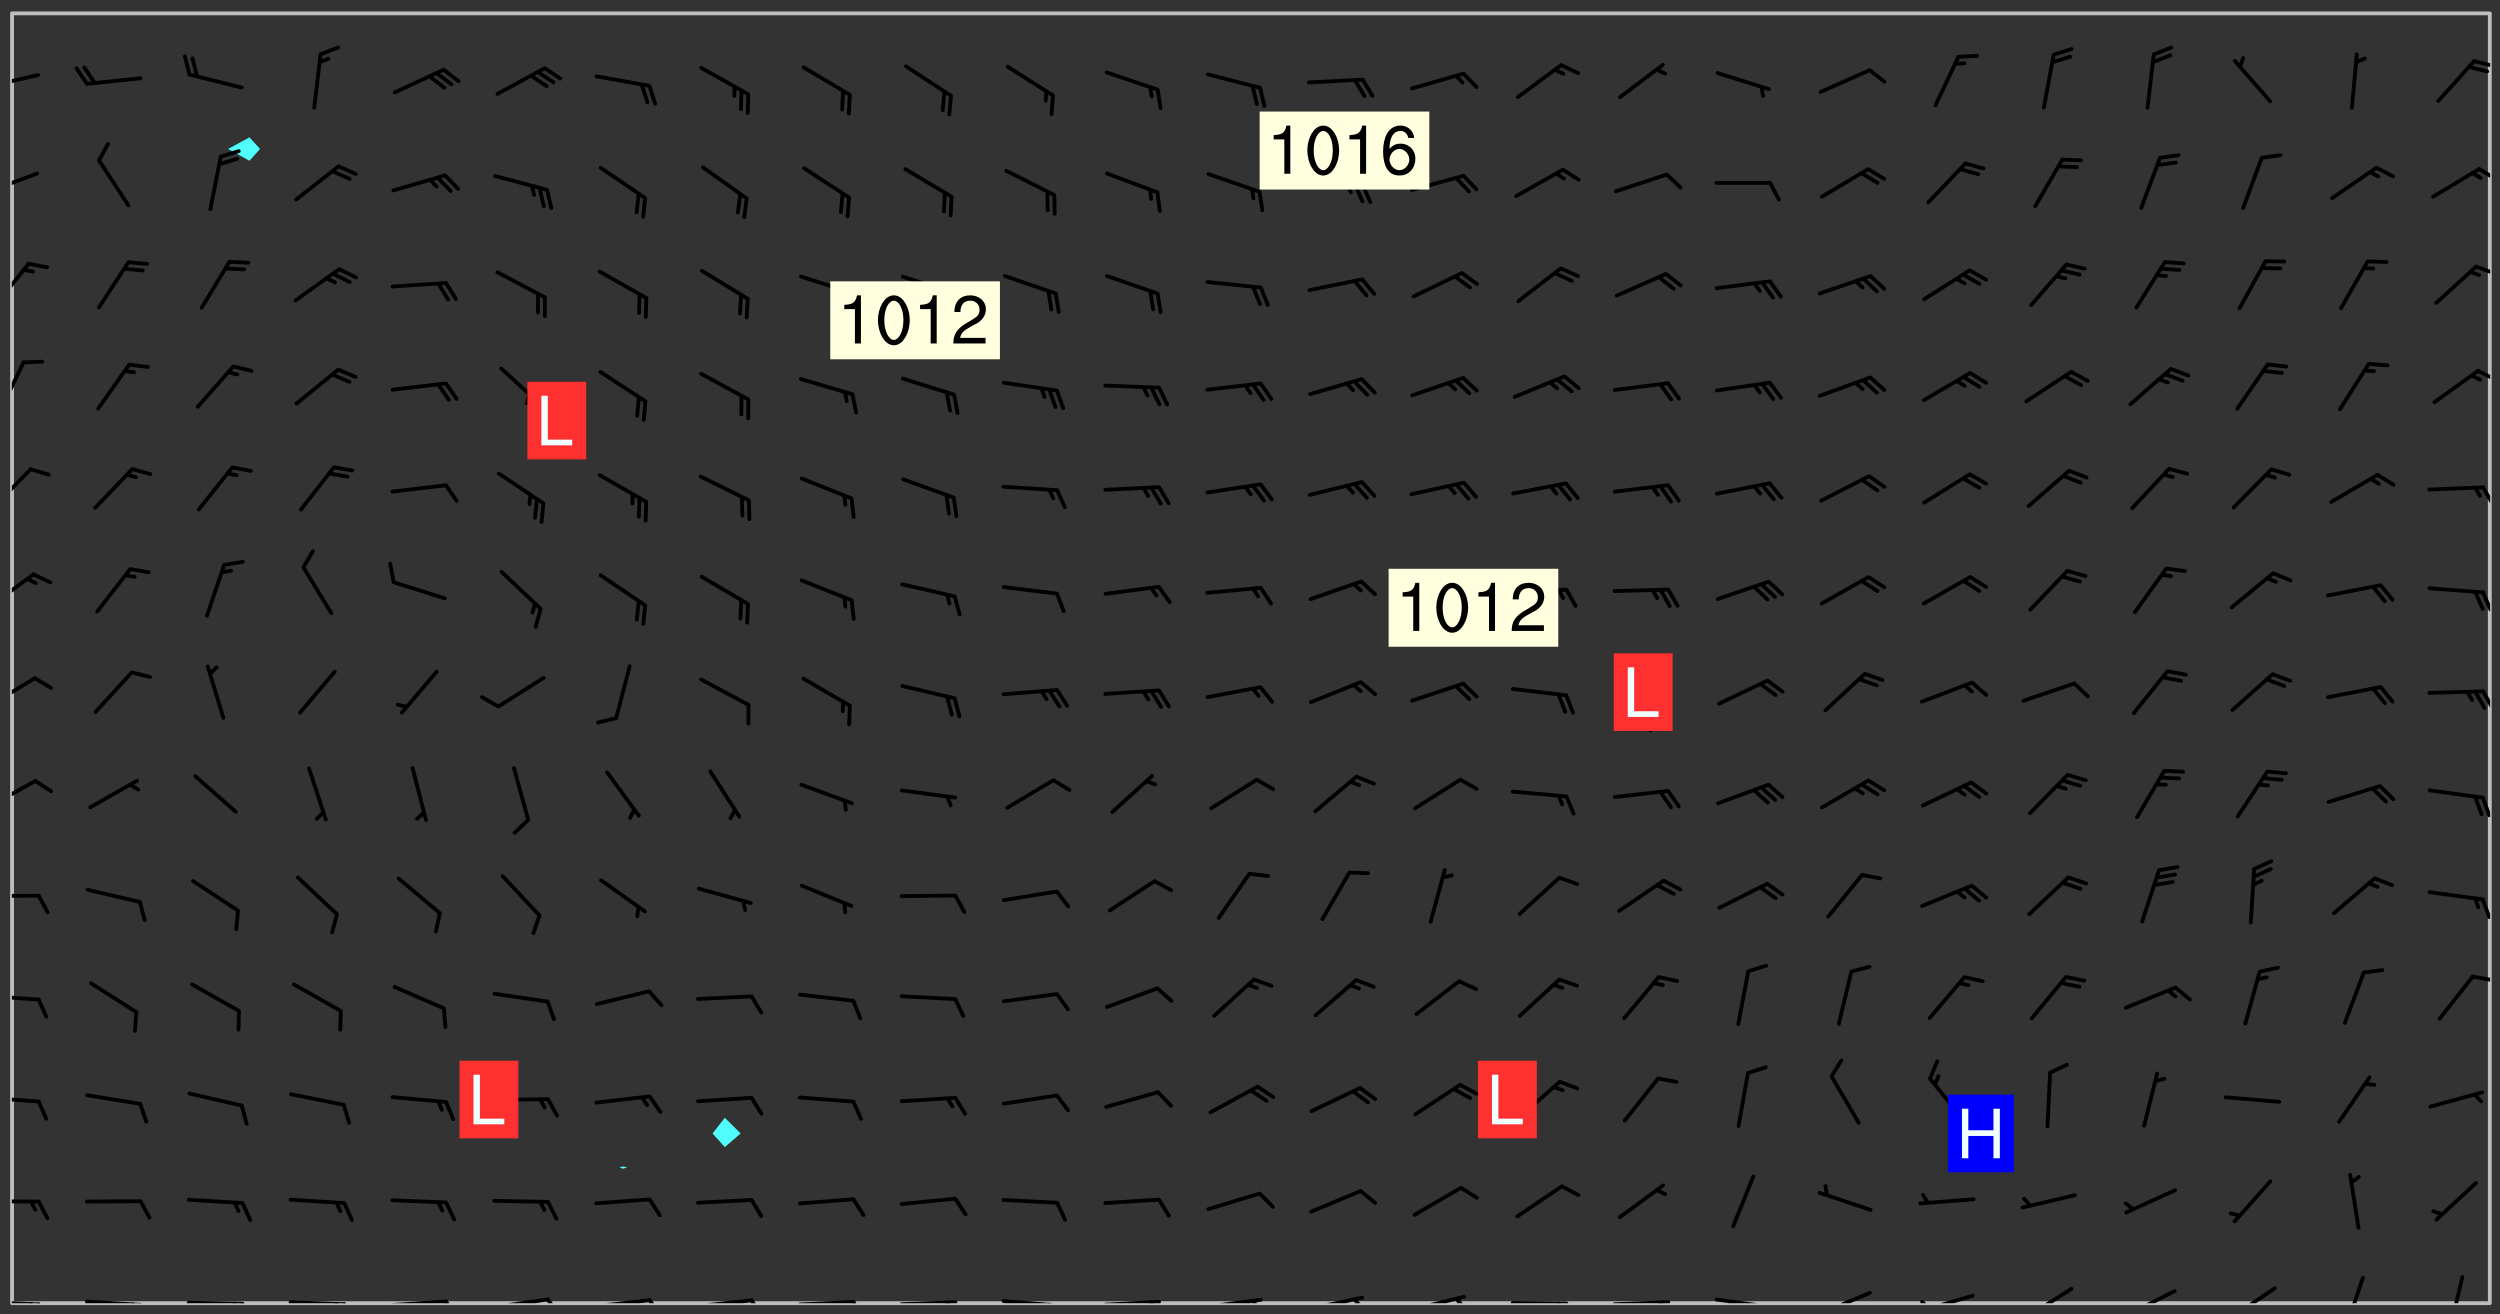 <svg xmlns="http://www.w3.org/2000/svg" role="img" xmlns:xlink="http://www.w3.org/1999/xlink" viewBox="142.45 309.95 326.84 171.84"><rect x="142.45" y="309.95" width="326.84" height="171.84" fill="#333333" stroke="none"/><defs><clipPath id="a"><path d="M144 311.672h1v168.656h-1zm0 0"/></clipPath><clipPath id="b"><path d="M144 311.672h324v168.656H144zm0 0"/></clipPath><clipPath id="c"><path d="M467 311.672h1v168.656h-1zm0 0"/></clipPath><clipPath id="d"><path d="M144 479h4v1.328h-4zm0 0"/></clipPath><clipPath id="e"><path d="M147 480h2v.328h-2zm0 0"/></clipPath><clipPath id="f"><path d="M146 480h2v.328h-2zm0 0"/></clipPath><clipPath id="g"><path d="M153 479h9v1.328h-9zm0 0"/></clipPath><clipPath id="h"><path d="M160 480h3v.328h-3zm0 0"/></clipPath><clipPath id="i"><path d="M159 480h2v.328h-2zm0 0"/></clipPath><clipPath id="j"><path d="M166 480h9v.328h-9zm0 0"/></clipPath><clipPath id="k"><path d="M173 480h3v.328h-3zm0 0"/></clipPath><clipPath id="l"><path d="M172 480h2v.328h-2zm0 0"/></clipPath><clipPath id="m"><path d="M180 479h8v1.328h-8zm0 0"/></clipPath><clipPath id="n"><path d="M187 480h2v.328h-2zm0 0"/></clipPath><clipPath id="o"><path d="M186 480h2v.328h-2zm0 0"/></clipPath><clipPath id="p"><path d="M193 479h9v1.328h-9zm0 0"/></clipPath><clipPath id="q"><path d="M200 479h3v1.328h-3zm0 0"/></clipPath><clipPath id="r"><path d="M206 479h9v1.328h-9zm0 0"/></clipPath><clipPath id="s"><path d="M213 479h3v1.328h-3zm0 0"/></clipPath><clipPath id="t"><path d="M220 479h8v1.328h-8zm0 0"/></clipPath><clipPath id="u"><path d="M227 479h3v1.328h-3zm0 0"/></clipPath><clipPath id="v"><path d="M233 479h8v1.328h-8zm0 0"/></clipPath><clipPath id="w"><path d="M240 479h3v1.328h-3zm0 0"/></clipPath><clipPath id="x"><path d="M246 479h9v1.328h-9zm0 0"/></clipPath><clipPath id="y"><path d="M253 479h3v1.328h-3zm0 0"/></clipPath><clipPath id="z"><path d="M260 479h8v1.328h-8zm0 0"/></clipPath><clipPath id="A"><path d="M266 479h2v1.328h-2zm0 0"/></clipPath><clipPath id="B"><path d="M273 479h8v1.328h-8zm0 0"/></clipPath><clipPath id="C"><path d="M279 480h2v.328h-2zm0 0"/></clipPath><clipPath id="D"><path d="M286 479h9v1.328h-9zm0 0"/></clipPath><clipPath id="E"><path d="M292 479h2v1.328h-2zm0 0"/></clipPath><clipPath id="F"><path d="M300 479h8v1.328h-8zm0 0"/></clipPath><clipPath id="G"><path d="M306 479h2v1.328h-2zm0 0"/></clipPath><clipPath id="H"><path d="M313 479h8v1.328h-8zm0 0"/></clipPath><clipPath id="I"><path d="M319 479h2v1.328h-2zm0 0"/></clipPath><clipPath id="J"><path d="M326 479h9v1.328h-9zm0 0"/></clipPath><clipPath id="K"><path d="M332 479h2v1.328h-2zm0 0"/></clipPath><clipPath id="L"><path d="M339 480h9v.328h-9zm0 0"/></clipPath><clipPath id="M"><path d="M345 480h3v.328h-3zm0 0"/></clipPath><clipPath id="N"><path d="M353 479h8v1.328h-8zm0 0"/></clipPath><clipPath id="O"><path d="M359 479h2v1.328h-2zm0 0"/></clipPath><clipPath id="P"><path d="M366 479h9v1.328h-9zm0 0"/></clipPath><clipPath id="Q"><path d="M380 478h8v2.328h-8zm0 0"/></clipPath><clipPath id="R"><path d="M393 479h8v1.328h-8zm0 0"/></clipPath><clipPath id="S"><path d="M393 479h2v1.328h-2zm0 0"/></clipPath><clipPath id="T"><path d="M407 478h7v2.328h-7zm0 0"/></clipPath><clipPath id="U"><path d="M406 480h3v.328h-3zm0 0"/></clipPath><clipPath id="V"><path d="M420 478h8v2.328h-8zm0 0"/></clipPath><clipPath id="W"><path d="M420 480h2v.328h-2zm0 0"/></clipPath><clipPath id="X"><path d="M433 478h8v2.328h-8zm0 0"/></clipPath><clipPath id="Y"><path d="M433 480h3v.328h-3zm0 0"/></clipPath><clipPath id="Z"><path d="M448 476h4v4.328h-4zm0 0"/></clipPath><clipPath id="aa"><path d="M462 476h3v4.328h-3zm0 0"/></clipPath><clipPath id="ab"><path d="M144 466h4v2h-4zm0 0"/></clipPath><clipPath id="ac"><path d="M144 453h4v2h-4zm0 0"/></clipPath><clipPath id="ad"><path d="M144 439h4v2h-4zm0 0"/></clipPath><clipPath id="ae"><path d="M465 437h3v2h-3zm0 0"/></clipPath><clipPath id="af"><path d="M144 426h4v2h-4zm0 0"/></clipPath><clipPath id="ag"><path d="M466 427h2v4h-2zm0 0"/></clipPath><clipPath id="ah"><path d="M144 411h4v5h-4zm0 0"/></clipPath><clipPath id="ai"><path d="M466 413h2v4h-2zm0 0"/></clipPath><clipPath id="aj"><path d="M144 398h4v5h-4zm0 0"/></clipPath><clipPath id="ak"><path d="M466 400h2v3h-2zm0 0"/></clipPath><clipPath id="al"><path d="M144 384h4v6h-4zm0 0"/></clipPath><clipPath id="am"><path d="M466 387h2v3h-2zm0 0"/></clipPath><clipPath id="an"><path d="M144 371h3v6h-3zm0 0"/></clipPath><clipPath id="ao"><path d="M466 373h2v4h-2zm0 0"/></clipPath><clipPath id="ap"><path d="M144 357h2v7h-2zm0 0"/></clipPath><clipPath id="aq"><path d="M466 358h2v2h-2zm0 0"/></clipPath><clipPath id="ar"><path d="M144 344h3v7h-3zm0 0"/></clipPath><clipPath id="as"><path d="M465 344h3v2h-3zm0 0"/></clipPath><clipPath id="at"><path d="M144 332h4v4h-4zm0 0"/></clipPath><clipPath id="au"><path d="M466 331h2v3h-2zm0 0"/></clipPath><clipPath id="av"><path d="M144 319h4v3h-4zm0 0"/></clipPath><clipPath id="aw"><path d="M465 317h3v2h-3zm0 0"/></clipPath><g id="ax" clip-path="url(#clip1)"><path fill="#fff" fill-opacity="0" fill-rule="evenodd" d="M0 0h1000v1000H0zm0 0"/><path fill="#d3d3d3" fill-opacity="0" fill-rule="evenodd" d="M162.152 355.867l-.234.293.059.234.117.172.176.234.293.348.113.059.117-.172.059-.234.176-.176.465-.176h.699l.234.293.289.816.059.176.176.23.352.234.699.699.172.176.234.348.234.41.289.582.41.465.23.234.234.176.117.23.176.293.172 1.164v.234l.059.289.059.117.117.117.348.41.117.172.176.176.176.234.117.172.172.352.059.234.234.406.234-.059-.176.176-.059.93h-.582l-.234-.113-.348.113-.117.117-.059.293-.059.176-.117.172-.465.293-.059.234-.059.113v.645l.059.172v.41l.059.059v.406l.059.406.117.176.059.059.23.641-.059.293v.699l-.059.582v.234l-.059.23-.055.352v1.922l.055.117h.426l-.367.117-.023.352.891 1.168 1.742.539 1.34.359v.539l.09.809.535.715 1.52.27.891-.086.09 1.164.535.18 1.16-.18 2.055-.984 1.16-.363 1.879-.176 1.695-.18-.18.719-1.516.086-1.25.09-.805.27-1.074.809.27.719.535.898-.18.625-.266.809.266 1.078.625.898.805.18 1.25-.18-.266.723.098.504.055.293v.172l.059.293v.406l.176.117.352.117h.406l.293-.176.113-.117.059-.117.117-.23.059-.176.352-.465.23-.176.176-.059.176.059.059.176.117.988.055.469.059.172.117.234.176.059.816.059h.289l.117.234.059.406.059.352v1.105l.117.293.117.348.289.699.176.352.582.754.352.176.172.059.469.234.641.465.348.234.293.176.293.055.23.062.816.348.293.176.113.172.352.352.117.176.523.641v.289l.059.352v.348l.059.352.059.289.117.059.172.059h.176l.582.234.176.117.176.289.176.234.113.234.293.23.117.117v.41l.059.055.289.234.234.117.059.117.117.172.059.117.23.234.059.176.234.059.117.059-.117.113-.059.117v.117l-.117.293-.117.289v.582l.176.117.117.059.059.117.117.117.113.059.176.348.059.352.059.406v.176l-.059.176-.117.699v.172l.117.176.293.293h.406l.176.117.117.172.117.293v.234h-.527l-.23-.234h-.234l-.176.059-.059.699.059.348.117.176.176.41.117.23.289.469.176.055h.523l.234.059.758.641.059.293v.234l.059.059.23.348v.352l-.117.172v.293l.293.289.293.176.172.059.293.176.293.117.582.406.289.234.293.176.219.16.016.012.23.176.641.523.176.234.117.176.176.176.113.172v.641l.117.176.469.117.582.117.234.059.23.113.293.117.113.059.586.352.289.172.176.062.176.055.176.059.699.352.289.176.234.055.289.176.234.117.641.406.293.117.172.059.234.059.41.059.23.059.234.117.059.172-.41.176.469.059.059.293.113.234.176.055.234.059.176.059.406.117.641.234.117.172.059.234v.176l-.059.117-.059.406.234.234.117.059.348.117.641.23.176.117.289.117.176.176.234.465.582 1.105.176.176.348.176.176.117.352.117 1.047.523.234.059.465.113.293.059.465.176.758.582.234.234.348.465.176.176.289.234.816.699.293.176.289.289.293.176.293.289.695.641.176.176.293.234.289.234.469.289.641.582.348.234.234.293.348.348.352.465.934.992.348.406.117.176.234.059.113.117.645.176.23.113.234.059.293.176.23.117.934.699.406.406.234.176.406.176.234.117.816.348.348.234.234.117.293.289.23.117.758.352.352.172.23.059.293.117.234.059.871.176h.816l.469.23.172.059.875.699.465.117.293.059.176.059.23.059.469.059.348.059.352.059.406.059h.293l.172.059v.23l.176.176h.293l.348.059.352.059.699.117h.641l.465-.234.293-.176.172-.117.41-.172.289-.176.934-.465.469-.293.523-.293.465-.172.465-.176 1.051-.465.289-.117.41-.117.289-.117.527-.176 1.516-.699.582-.348.289-.059.293-.059.348-.117.875-.23.352-.117h.113l.234-.059.875-.234.234-.059h.812l.352-.059.816-.117.172-.059.352-.055.293-.059.23-.059.816-.176.176-.059h.348l.234-.059.465-.117.758-.172.234-.059h.348l.41-.117.289-.059 1.285-.059h.289l.41-.059.23-.059h.176l.875-.117h.406l.41-.117h.348l.352-.113.871-.059h1.75l1.047.289.41.117.289.117.352.117.289.117 1.051.172.289.059h.293l.293.059.172.059.41.059.172.059.117.059h.117l.117.059.352.059h.113l.41.066 1.922.395 1.926.395 1.52.449 1.695.719 2.145.805 1.605-.719 1.43-.805 1.16-1.078 1.25-.449 3.035-.719 1.875-.359 2.145-1.348 2.234-1.254 2.5-1.258 1.695-.449 1.785-.18 1.16-.27.625.539 1.34-.27.715-.988.984-1.344.445-.18.805-.359 1.875-.539 1.785-.449 1.25-.27 1.16-.09 1.699-.09 1.961-.27 1.25-.09h.539l.625-.09h.891l2.145-.18 2.41-.18 2.59-.09 1.695.18 1.609.09 1.43.359 1.16.719 1.875.988 1.16 1.527.266.715.629.09.355.898.535.539.535 1.527 1.074.359h.535l-.805.535.09 1.707.715 2.695.891.805.895.988.715 1.258 1.785.539 1.52-.18.355 1.344 1.609-.805.98-.539.27.27.316-.215.219-.145.801.449.449-.359h.355l.535-.27.539-.719.535-.27.625-.988 1.16.449.84.371 1.395.617 1.695-.18h1.605l1.785.09.18-1.707.535-1.344.805.27.492.848.402.406-.09.539v.359l.715.449.711-.27h1.43l.359.988.445 1.258.715 1.344 1.25.629 1.695.629.715-.18.18-.539.98-.09.449.359.086 1.258-.266.629-.535.18v.539l.715.984.266.539.984.988.801 1.078-.266.359-.09.898-.625 2.332-.355 2.066-.09 1.793-.18.719-.09.539v1.438l-.98 1.883-.359 1.707-.535.898-.805 1.168-.266.539 2.055 1.254.086.359-.355.539-.09-.18v.809l.09 1.438-.445.715-1.074.094-.266.715.535.898.805.719 1.16.809 1.34.27.445.359-.355.449-1.789-.09-1.25-.449-.715-.719-.625-.09-.176 3.59-.188 1.309h89.359V311.703h-55.27v49.082l.762.125 3.289.543 2.023 2.836v2.754l2.352.332 2.348.332h4.051l-1.379 4.16-2.023.707-2.023.703-.543.344-2.594 1.617-.188.117-2.023-2.078-.73-2.742-2.672-2.078-1.375-3.5-.066-.082-1.957-2.672 2.75-1.418v-49.082H294.422v91.414l.117.031.133.012.074.074.105.047.09.059.086.059.09.059.297.297.059.09.031.117.027.117.016.137-.031.117-.059.09-.059.086-.043.105-.047.102-.027.121v.145l.176.27.148.148.074.086.074.074.043.105.062.09.059.086.043.105.059.09.047.102.043.105.059.086.117.18.074.074.062.086.059.09.043.105.059.09.059.086.062.09.059.09.043.102.117.18.074.074.059.086.074.074.09.059.105.047h.148l.133-.016.133.016.102-.047.074-.074.047-.102-.016-.133v-.148l-.047-.105-.027-.117-.047-.102-.027-.121-.043-.102-.062-.09-.043-.102-.043-.105-.031-.117-.016-.133-.012-.137.086-.059.059-.086.121-.031.043.105.016.133v.117l.059.102.059.09.09.059.148.148.059.09.043.105-.012.102.086.059.105.047.086.059.09.059.074.074-.117.027-.105.047-.086.059-.074.074-.059.09-.062.086-.027.121-.047.102-.043.105-.031.117-.012.133-.016.133v.148l.027.117.047.105.043.102.059.09.074.074.09.059.074.074.09.059.059.09.043.105.047.102.117.031.133.016h.148l.117-.031.105.043.043.105.047.102.027.121L299.5 410l.027.117.031.121.027.117.105.043.102.047.133-.016.148.148.062.086.074.074.07.074.09.062.105.043.102.043.117.031.137.016.117-.031.074-.074.027-.117-.012-.133-.031-.121-.027-.117.043-.105h.117l.09.062.117.027h.148l.133.016h.148l.133.016.133-.016h.148l.133-.016.133-.012.137.012.117-.027.133-.016.191-.059-.059.176-.016.133-.027.121-.016.133-.059.086-.133.016-.105.047-.105.043-.117.031-.117.027-.266.031h-.148l-.133.016-.074.074.059.086.148.148.117.18.074.07.09.062.09.059.086.059.09.059.102.043.105.062.105.043.086.059.105.047.102.043.18.117.059.09-.043.102-.047.105.016.133.223.223.059.09.043.102.031.121.043.102.016.133.031.117.012.137.031.117.148.148.102.043.105.043.117.031.133.016.137.016h.117l.117-.031.09-.059.043-.105.047-.102.043-.105.031-.117.012-.133v-.148l-.012-.133-.016-.133-.031-.117-.043-.105-.047-.105-.043-.102-.043-.105-.016-.133.016-.133.027-.117.031-.117.027-.121.047-.102.09-.059.086-.062.074-.074.09-.059.223-.223.059-.086.074-.074.117-.18.059-.086v-.148l-.074-.074-.102-.047-.105-.043-.102-.043-.059-.09-.047-.105-.027-.117.09-.059.117-.031.102-.043.18-.117.148-.148.012-.133-.012-.105-.09-.059-.133.016h-.148l-.133.016-.133-.016-.121-.031-.086-.059-.074-.074-.059-.09-.062-.086-.117-.18-.059-.086.031-.121.086-.059.121-.031.059-.086v-.121l-.031-.117-.059-.09-.059-.086-.047-.105-.027-.117-.016-.133.059-.09.074-.074.09-.059.117-.18.074-.074.059-.086.148-.148.121-.031.133-.016.133.016.074.074.043.105.016.133-.031.117-.117.031-.133.012-.148.148-.043.105-.047.102-.027.121-.031.117v.148l.031.117.043.105.059.09.074.07.074.074.117.031.121.027.117-.027.133-.016h.117l.09.059.074.074.047.105.059.086.102.047.133.016.105.043.086.059-.012.105-.074.074-.18.117-.059.09-.09.059-.07.074-.074.074-.062.09-.027.117-.016.133.016.133-.016.133v.148l.016.133.027.117.031.121.074.074.09.059.086.059.09.059.117.031v.086l-.102.047-.09.059-.266.031-.117.027h-.148l-.105.043-.102.047-.059.09-.062.234-.012.133-.031.121-.016.133v.293l-.012.133.012.137.016.133.133.016.133.012.121.031.086.059.074.074.047.105.043.102.016.133v.445l-.016.133v.445l.031.266.027.117.016.133.031.117.086.211.031.266v.148l-.031.117-.027.117-.031.121-.027.117-.031.117-.031.121-.012.133-.016.133.09.059.117-.031.102.016.047.105-.031.266v.441l-.043.105-.047.105-.043.102-.043.105-.059.086-.031.121-.043.117-.031.117-.016.133.016.133.059.09.105.047.086.059.059.086-.012.137-.031.117-.043.102v.445l-.016.133v.148l-.031.117-.043.105-.027.117-.047.105-.043.102-.031.121-.027.117-.031.133-.031.117-.027.117-.043.105-.031.117-.031.121-.012.133-.016.133v.297l.027.117v.148l.047.398.027.117.059.09.121.031h.148l.133-.016.059.09v.117l-.059.09-.09.059-.102.043-.105.047-.09.059-.086.059-.137.016-.117-.031-.133-.016-.102.047-.062.086-.012.137-.016.133-.031.117-.027.117-.016.133-.031.121v.297l.016.133.031.117v.148l.012.133v.148l-.027.117-.047.102-.027.121-.031.117-.059.09-.074.074-.102.043-.105.047-.117.027-.121.031-.102-.047.059-.086.105-.047.027-.117.031-.117.027-.121.031-.117v-.148l.016-.133-.031-.117-.043-.105-.105.016-.074.074-.102.043-.09.062-.074.074-.043.102-.016.133-.031.117L304.25 426l-.031.117-.027.117-.031.121-.027.117-.031.117-.043.105-.09.059h-.09l-.117-.031-.031-.086.016-.137-.031-.117v-.148l-.012-.133v-.148l-.062-.234-.027-.121-.043-.102-.047-.105-.059-.086-.059-.09-.043-.105-.062-.086-.148-.148-.07-.074-.105-.047-.105-.043-.102-.043-.297-.297-.09-.074-.086-.059-.105-.043-.09-.062-.086-.059-.105-.043-.09-.059-.086-.062-.074-.07-.105-.047-.086-.059-.105-.043-.09-.062-.102-.043-.105-.043-.086-.059-.105-.047-.105-.043-.102-.047-.09-.059-.102-.043-.105-.043-.09-.062-.117-.027-.133-.016-.133.016H299.75l-.133.016-.117-.031-.09-.059-.074-.074-.09-.059-.102-.047h-.148l-.121-.027-.102-.043-.074-.074-.117-.18-.09-.059-.102-.043-.09-.062-.105-.043-.09-.059-.086-.059-.105-.047-.059-.086-.059-.09-.043-.105-.047-.102-.074-.074-.086-.059-.074-.074-.09-.059-.223-.223-.043-.105-.031-.266.105-.043h.145l.105.043.074.074.09.059.086.059.105.047.09.059.148.148.07.074.148.148.062.086.074.074.086.059.074.074.09.062.09.059.086.059.27.176.102.047.105.043.102.043.047-.074.059-.086.074-.074.07-.074.105.043.074.074.059.09.043.102.047.105.043.105.121.027.117-.027.074-.09.043-.105.059-.09.074-.074.105-.043.117-.027.133.012.09.059.148.148.059.09.043.105.047.102.043.105.043.102.105.047.105.043.133.016.086-.059.059-.09.074-.074.105-.043.117.027.105.047.102.043.105.043.102.047.18.117v.117l-.016.133.016.133.016.137.059.086.102.047.121.027.117.031h.148l.117-.031.059-.09.18-.117.059-.09.074-.074.059-.086.117-.18.18-.117.117.031.09.059.043.074-.016.133v.117l.09.059h.148l.133-.016.133-.012.266-.031.105-.043.117-.031.121-.027.074-.074.07-.074.062-.09-.016-.105-.047-.102-.102-.043-.105-.016-.117.027-.266.031h-.148l-.074-.074-.09-.059-.117-.031-.117-.027-.133-.016h-.148l-.133.016h-.297l-.105-.047-.148-.148-.043-.102-.059-.09.223-.223.086-.059.105-.043.117-.031.133-.016.133.016.137.016.102.043.133-.012.09-.062.102-.043.062-.09-.047-.102-.09-.059-.117-.031-.102-.043-.059-.09-.062-.09v-.117l.016-.133.105-.047.074-.07v-.121l-.09-.059-.031-.117.09-.059.074-.074.043-.105.059-.09.047-.102.016-.133v-.148l-.047-.105-.043-.102-.09-.059-.133-.016-.102-.043-.137-.016-.117-.031h-.445l-.133-.016-.133-.012-.133-.016-.117-.031h-.148l-.133-.016-.133-.012-.266-.031-.121-.043-.086-.059-.074-.074v-.148l.012-.133.105-.047.102-.043.133-.016h.152l.133-.016h.293l.121.031.102.043.09.059.234.062.121-.047.09-.059.102-.043.133-.016.105.043.102.047.133.012.121-.027h.145l.121-.031.117-.027.105-.047.074-.074.086-.059.148-.148.059-.086.047-.105.027-.117.016-.105-.102-.043-.09-.059-.117-.031-.105-.043-.09-.062-.074-.086-.074-.074-.102-.043-.105-.047-.102-.043-.059-.09-.047-.102-.086-.211-.062-.086-.059-.09-.074-.074-.086-.059h-.27l-.117.031-.09.059-.102.043-.133.016-.105-.016-.027-.117-.062-.09-.117-.031-.102-.043-.148-.148-.031-.117-.016-.105.074-.074.18-.117.117-.027.117-.031.137.016.102.043.105.043.102.047.105.043.117.031.133.016.117.027.133.016.105-.016.09-.059-.074-.074-.105-.043-.074-.074-.074-.09-.148-.148-.086-.059-.09-.059-.074-.074-.09-.059-.102-.047-.121-.027-.102-.047-.105-.043-.117-.031-.102-.043-.121-.031h-.148l-.117.031-.105.043-.086.062-.18.117-.086.059-.09.059-.105.047-.086.059-.105.043-.102.043-.105.047-.074.074-.059.09-.059.086-.047.105-.059.086-.074.074-.133-.012-.117-.031h-.117l-.074.074-.09.059-.074.074-.09.059-.086.059-.105.047-.102.043-.137.016-.102-.043-.148-.148-.105-.047h-.086l-.105.047-.102.043-.121.031-.117-.031-.074-.074v-.117l.031-.121.074-.07.059-.09.074-.074.117-.031.105-.043h.293l.133-.016.137-.016.102-.043.09-.059.102-.047.09-.059.133-.012.09.059.133.012.09-.059.086-.059.105-.043.09-.059.086-.062.09-.059.148-.148.059-.086.059-.09.105-.043.133-.016.117.027.121.031.059-.059.059-.09.031-.266.027-.117.105.012.133.016.102-.043.09-.059.059-.09.074-.074.059-.09.047-.102.012-.133-.012-.133-.047-.105-.148-.148-.059-.09-.059-.086-.043-.105v-.445l.016-.133v-.148l.012-.133-.059-.059-.09.059-.102-.043-.18-.117-.086-.059-.062-.09-.059-.09-.074-.074-.086-.059-.121.031-.102.012-.105.047-.086.059-.105.043-.148.148-.09.059-.086.059-.09.062-.105.043-.133.016v-.121l.105-.043.117-.031.074-.07.043-.105v-.148l-.027-.117-.148-.148-.133-.016h-.148l-.117.031-.105.043-.102.043-.09.062-.117.027-.074-.074.012-.133-.043-.102-.043-.105-.09-.059-.117.027-.121.031-.117.031-.102.043-.121.031-.102.043-.105.043-.09.059-.102.016v-.117l.016-.133-.059-.09-.074.043-.148.148-.059.09-.074.074-.047.105-.043.102-.074.074-.059.09-.074.074-.059.086-.074.074-.09.062-.074.07-.074.074-.102.016-.133.016-.105-.043v-.121l.148-.148.043-.102.059-.09.047-.102.043-.105.059-.09.031-.117.043-.102.031-.121.027-.117.047-.105.043-.102.043-.105.074-.07.09-.062.09-.059.102-.043h.297l.266-.031.105-.043-.074-.074-.117-.031-.105-.043-.09-.059-.102-.047-.09-.059-.102-.043-.105-.043-.09-.062-.086-.059-.105-.043-.102-.043-.121-.031-.117-.031-.102-.043L297.5 410.25l-.102-.043-.09-.059-.043-.105-.016-.133.102-.043.133-.016.137.016.133-.016.102-.043.059-.09.016-.105-.09-.059-.074-.074-.102-.043-.09-.059-.148-.148-.043-.105-.016-.133v-.293l-.059-.09-.09-.059-.074-.074-.043-.105-.031-.117-.059-.09-.074-.074-.117-.027-.074-.074-.09-.059-.09-.062-.086-.059-.074-.074-.059-.086-.047-.105-.086-.059-.148-.148-.195-.059-.133.016-.102.043-.074.074-.047.102-.043.105-.059.09-.059.086-.297.297-.09.059h-.086l-.062-.086-.043-.105.031-.117.059-.09.027-.117-.012-.133-.09-.062-.105.047-.117.027-.117.031-.27.176-.102.047-.117.027-.105.047-.09.059-.102.043-.059-.086-.047-.105.016-.133.047-.105.07-.074.074-.07.059-.09v-.148l-.043-.105h-.238l-.102.047-.031.117-.027.117-.031.121-.074.043-.133.016-.074-.047-.043-.102-.043-.105-.047-.102-.043-.105-.121.031-.102.043-.133.016-.117.031-.105.043-.09.059-.102.047-.121.027-.133.016-.102-.043-.059-.09-.047-.105-.043-.102-.043-.105v-.117l.059-.09.086-.059.18-.117.102-.047.105-.043.105-.059.102-.043.09-.062.102-.043.105-.059.102-.047.09-.059.105-.043.102-.043.09-.062.102-.043.137-.016.117.031.102.043.121.031.102.043.105.047.102.043.105.043.102.047.105.043.102.043.105.047.086.059.105.043.117.031.105.043.102.047.09.059.105.043.102.043.105.047.117.027.102.047.121.027h.148l.086-.059.016-.102.059-.09-.027-.117-.074-.074-.117-.18-.074-.074-.09-.074-.18-.117-.086-.059-.105-.043-.102-.047-.27-.176-.059-.09-.074-.074-.059-.09-.043-.102-.031-.117-.016-.137v-.562l-.012-.133-.016-.133-.031-.117-.016-.133-.012-.133-.031-.121-.223-.223-.059-.086-.016-.105.031-.117.133-.016v-91.414H172.992v1.453l-.059.234-.352 1.051-.172.523-.117.348-.176.41-.117.172-.234.293-.23.059h-.352l-.117.059-.23.406v.293l.117.176.23.23.117.234.641.758.293.465.176.234.23.352.234.348.641.816.176.465.172.41.117.695.176.469.117 1.398.059.465v.875l.117 1.047v4.781l-.059.465-.352 1.281-.176.523-.113.41-.352.93L172.934 336l-.234.582-.117.176-.172.348-.176.406-.352.816-.059.293-.113.293-.117.289-.059.176-.117.875-.059.406-.059.117-.059.176-.059.172-.23.527-.117.172v.234l-.117.234-.059.172-.176.586v.289l-.059.176v.293l-.059.113-.059.527v.172l-.055.234v2.621l-.176.816-.117.176-.176.234-.117.172-.113.234-.586.934-.23.289-.293.465-.176.234-.289.352-.352.699-.113.23-.176.41-.176.23-.406.527-.816.699-.293.172-.289.234-.176.117-.176.176-.523.406-.527.176-.172.176-.234.055-.641.176h-.758m12.211 31.023l-1.074.449.359.895 1.25-.715.445-.539-.98-.09"/><path fill="#d3d3d3" fill-opacity="0" fill-rule="evenodd" d="M201.508 416.598h-.895l.449.629.98.359.805-.09.445-.988-.176.09-.715-.355-.895.355m154.621 59.07l-.059-.523v-.293l.113-.293.059-.23.469-.469h.113l.117-.113.117-.059h.176l.234-.059h.348l.234.059.117.059.23.172.059.176.117.582v.293l-.117.176-.172.289-.176.176-.527.523-.23.234-.117.059h-.176l-.117-.059-.406-.293-.176-.117-.117-.059-.059-.113-.055-.117m6.641-10.957l-.059-.172v-1.109l.059-.172.176-.059.172-.059h.176l.234-.059.117.059.059.699-.059.172-.117.176-.117.059-.234.523-.113.059h-.234l-.059-.117m9.613-14.391l-.117-.176v-.699l.293-.875.117-.172.176-.352.113-.23.117-.293.352-.758.117-.23.172-.234h.176l.117-.059h.641l.117.059.234.234.172.113.352.293.117.117.113.176v.113l.117.059.117.117v.699l-.059.176v.23l-.059.176-.348 1.051-.117.23-.117.234-.117.059-.23.234-.641.289h-.875l-.41-.117-.641-.465"/><path fill="none" stroke="#bebebe" stroke-linecap="round" stroke-linejoin="round" stroke-miterlimit="10" stroke-width=".5" d="M467.957 311.695H144.027v168.625h323.93v-168.625"/><g clip-path="url(#a)"><path fill="#fff" fill-opacity="0" fill-rule="evenodd" d="M144 475.891v4.438h.004H144V311.672h.004H144v164.219"/></g><g clip-path="url(#b)"><path fill="#fff" fill-opacity="0" fill-rule="evenodd" d="M144.004 480.328V311.672h31.062v16.23l-2.805 1.523 2.805 1.543 1.379-1.543-1.379-1.523v-16.23h48.824V462.441l-.449.133.449.168.574-.168-.574-.133V311.672h13.316v144.406l-1.602 2.059 1.602 1.777 2.078-1.777-2.078-2.059V311.672H467.996v168.656H144.004"/></g><path fill="#50fcfc" fill-rule="evenodd" d="M175.066 330.969l-2.805-1.543 2.805-1.523 1.379 1.523-1.379 1.543m48.824 131.773l-.449-.168.449-.133.574.133-.574.168m13.316-2.828l-1.602-1.777 1.602-2.059 2.078 2.059-2.078 1.777"/><g clip-path="url(#c)"><path fill="#fff" fill-opacity="0" fill-rule="evenodd" d="M467.996 480.328H468V311.672h-.004H468v168.656h-.004"/></g><g clip-path="url(#d)"><path fill="none" stroke="#000" stroke-linecap="round" stroke-linejoin="round" stroke-miterlimit="10" stroke-width=".5" d="M147.512 480.477l-7.023-.293"/></g><g clip-path="url(#e)"><path fill="none" stroke="#000" stroke-linecap="round" stroke-linejoin="round" stroke-miterlimit="10" stroke-width=".5" d="M147.512 480.477l1.059 2.211"/></g><g clip-path="url(#f)"><path fill="none" stroke="#000" stroke-linecap="round" stroke-linejoin="round" stroke-miterlimit="10" stroke-width=".5" d="M146.488 480.434l.531 1.105"/></g><g clip-path="url(#g)"><path fill="none" stroke="#000" stroke-linecap="round" stroke-linejoin="round" stroke-miterlimit="10" stroke-width=".5" d="M160.824 480.539l-7.016-.418"/></g><g clip-path="url(#h)"><path fill="none" stroke="#000" stroke-linecap="round" stroke-linejoin="round" stroke-miterlimit="10" stroke-width=".5" d="M160.824 480.539l1.02 2.23"/></g><g clip-path="url(#i)"><path fill="none" stroke="#000" stroke-linecap="round" stroke-linejoin="round" stroke-miterlimit="10" stroke-width=".5" d="M159.801 480.477l.512 1.117"/></g><g clip-path="url(#j)"><path fill="none" stroke="#000" stroke-linecap="round" stroke-linejoin="round" stroke-miterlimit="10" stroke-width=".5" d="M174.145 480.391l-7.027-.125"/></g><g clip-path="url(#k)"><path fill="none" stroke="#000" stroke-linecap="round" stroke-linejoin="round" stroke-miterlimit="10" stroke-width=".5" d="M174.145 480.391l1.113 2.188"/></g><g clip-path="url(#l)"><path fill="none" stroke="#000" stroke-linecap="round" stroke-linejoin="round" stroke-miterlimit="10" stroke-width=".5" d="M173.121 480.371l.555 1.094"/></g><g clip-path="url(#m)"><path fill="none" stroke="#000" stroke-linecap="round" stroke-linejoin="round" stroke-miterlimit="10" stroke-width=".5" d="M187.457 480.457l-7.023-.258"/></g><g clip-path="url(#n)"><path fill="none" stroke="#000" stroke-linecap="round" stroke-linejoin="round" stroke-miterlimit="10" stroke-width=".5" d="M187.457 480.457l1.07 2.211"/></g><g clip-path="url(#o)"><path fill="none" stroke="#000" stroke-linecap="round" stroke-linejoin="round" stroke-miterlimit="10" stroke-width=".5" d="M186.434 480.422l.535 1.102"/></g><g clip-path="url(#p)"><path fill="none" stroke="#000" stroke-linecap="round" stroke-linejoin="round" stroke-miterlimit="10" stroke-width=".5" d="M200.766 480.102l-7.012.457"/></g><g clip-path="url(#q)"><path fill="none" stroke="#000" stroke-linecap="round" stroke-linejoin="round" stroke-miterlimit="10" stroke-width=".5" d="M200.766 480.102l1.289 2.086"/></g><g clip-path="url(#r)"><path fill="none" stroke="#000" stroke-linecap="round" stroke-linejoin="round" stroke-miterlimit="10" stroke-width=".5" d="M214.055 479.832l-6.957.992"/></g><g clip-path="url(#s)"><path fill="none" stroke="#000" stroke-linecap="round" stroke-linejoin="round" stroke-miterlimit="10" stroke-width=".5" d="M214.055 479.832L215.5 481.812"/></g><g clip-path="url(#t)"><path fill="none" stroke="#000" stroke-linecap="round" stroke-linejoin="round" stroke-miterlimit="10" stroke-width=".5" d="M227.383 479.93l-6.984.797"/></g><g clip-path="url(#u)"><path fill="none" stroke="#000" stroke-linecap="round" stroke-linejoin="round" stroke-miterlimit="10" stroke-width=".5" d="M227.383 479.93l1.387 2.023"/></g><g clip-path="url(#v)"><path fill="none" stroke="#000" stroke-linecap="round" stroke-linejoin="round" stroke-miterlimit="10" stroke-width=".5" d="M240.699 479.953l-6.988.75"/></g><g clip-path="url(#w)"><path fill="none" stroke="#000" stroke-linecap="round" stroke-linejoin="round" stroke-miterlimit="10" stroke-width=".5" d="M240.699 479.953l1.375 2.035"/></g><g clip-path="url(#x)"><path fill="none" stroke="#000" stroke-linecap="round" stroke-linejoin="round" stroke-miterlimit="10" stroke-width=".5" d="M254.031 480.168l-7.02.32"/></g><g clip-path="url(#y)"><path fill="none" stroke="#000" stroke-linecap="round" stroke-linejoin="round" stroke-miterlimit="10" stroke-width=".5" d="M254.031 480.168l1.25 2.113"/></g><g clip-path="url(#z)"><path fill="none" stroke="#000" stroke-linecap="round" stroke-linejoin="round" stroke-miterlimit="10" stroke-width=".5" d="M267.348 480.203l-7.023.25"/></g><g clip-path="url(#A)"><path fill="none" stroke="#000" stroke-linecap="round" stroke-linejoin="round" stroke-miterlimit="10" stroke-width=".5" d="M266.324 480.242l.613 1.062"/></g><g clip-path="url(#B)"><path fill="none" stroke="#000" stroke-linecap="round" stroke-linejoin="round" stroke-miterlimit="10" stroke-width=".5" d="M280.652 480.613l-7.004-.57"/></g><g clip-path="url(#C)"><path fill="none" stroke="#000" stroke-linecap="round" stroke-linejoin="round" stroke-miterlimit="10" stroke-width=".5" d="M279.633 480.531l.488 1.129"/></g><g clip-path="url(#D)"><path fill="none" stroke="#000" stroke-linecap="round" stroke-linejoin="round" stroke-miterlimit="10" stroke-width=".5" d="M293.973 480.141l-7.016.375"/></g><g clip-path="url(#E)"><path fill="none" stroke="#000" stroke-linecap="round" stroke-linejoin="round" stroke-miterlimit="10" stroke-width=".5" d="M292.953 480.195l.633 1.051"/></g><g clip-path="url(#F)"><path fill="none" stroke="#000" stroke-linecap="round" stroke-linejoin="round" stroke-miterlimit="10" stroke-width=".5" d="M307.266 479.883l-6.969.891"/></g><g clip-path="url(#G)"><path fill="none" stroke="#000" stroke-linecap="round" stroke-linejoin="round" stroke-miterlimit="10" stroke-width=".5" d="M306.25 480.012l.711 1.004"/></g><g clip-path="url(#H)"><path fill="none" stroke="#000" stroke-linecap="round" stroke-linejoin="round" stroke-miterlimit="10" stroke-width=".5" d="M320.535 479.602l-6.875 1.453"/></g><g clip-path="url(#I)"><path fill="none" stroke="#000" stroke-linecap="round" stroke-linejoin="round" stroke-miterlimit="10" stroke-width=".5" d="M319.531 479.812l.789.941"/></g><g clip-path="url(#J)"><path fill="none" stroke="#000" stroke-linecap="round" stroke-linejoin="round" stroke-miterlimit="10" stroke-width=".5" d="M333.824 479.492L327 481.164"/></g><g clip-path="url(#K)"><path fill="none" stroke="#000" stroke-linecap="round" stroke-linejoin="round" stroke-miterlimit="10" stroke-width=".5" d="M332.832 479.734l.816.918"/></g><g clip-path="url(#L)"><path fill="none" stroke="#000" stroke-linecap="round" stroke-linejoin="round" stroke-miterlimit="10" stroke-width=".5" d="M347.238 480.363l-7.027-.07"/></g><g clip-path="url(#M)"><path fill="none" stroke="#000" stroke-linecap="round" stroke-linejoin="round" stroke-miterlimit="10" stroke-width=".5" d="M346.219 480.352l.562 1.09"/></g><g clip-path="url(#N)"><path fill="none" stroke="#000" stroke-linecap="round" stroke-linejoin="round" stroke-miterlimit="10" stroke-width=".5" d="M360.551 480.195l-7.02.266"/></g><g clip-path="url(#O)"><path fill="none" stroke="#000" stroke-linecap="round" stroke-linejoin="round" stroke-miterlimit="10" stroke-width=".5" d="M359.531 480.234l.617 1.062"/></g><g clip-path="url(#P)"><path fill="none" stroke="#000" stroke-linecap="round" stroke-linejoin="round" stroke-miterlimit="10" stroke-width=".5" d="M373.836 480.809l-6.961-.961"/></g><g clip-path="url(#Q)"><path fill="none" stroke="#000" stroke-linecap="round" stroke-linejoin="round" stroke-miterlimit="10" stroke-width=".5" d="M380.43 481.68l6.484-2.703"/></g><g clip-path="url(#R)"><path fill="none" stroke="#000" stroke-linecap="round" stroke-linejoin="round" stroke-miterlimit="10" stroke-width=".5" d="M393.613 481.309l6.746-1.961"/></g><g clip-path="url(#S)"><path fill="none" stroke="#000" stroke-linecap="round" stroke-linejoin="round" stroke-miterlimit="10" stroke-width=".5" d="M394.594 481.023l-.855-.879"/></g><g clip-path="url(#T)"><path fill="none" stroke="#000" stroke-linecap="round" stroke-linejoin="round" stroke-miterlimit="10" stroke-width=".5" d="M407.332 482.207l5.938-3.758"/></g><g clip-path="url(#U)"><path fill="none" stroke="#000" stroke-linecap="round" stroke-linejoin="round" stroke-miterlimit="10" stroke-width=".5" d="M408.195 481.66l-1.066-.605"/></g><g clip-path="url(#V)"><path fill="none" stroke="#000" stroke-linecap="round" stroke-linejoin="round" stroke-miterlimit="10" stroke-width=".5" d="M420.48 481.914l6.273-3.172"/></g><g clip-path="url(#W)"><path fill="none" stroke="#000" stroke-linecap="round" stroke-linejoin="round" stroke-miterlimit="10" stroke-width=".5" d="M421.395 481.453l-1.004-.707"/></g><g clip-path="url(#X)"><path fill="none" stroke="#000" stroke-linecap="round" stroke-linejoin="round" stroke-miterlimit="10" stroke-width=".5" d="M434.012 482.285l5.84-3.91"/></g><g clip-path="url(#Y)"><path fill="none" stroke="#000" stroke-linecap="round" stroke-linejoin="round" stroke-miterlimit="10" stroke-width=".5" d="M434.863 481.715l-1.082-.578"/></g><g clip-path="url(#Z)"><path fill="none" stroke="#000" stroke-linecap="round" stroke-linejoin="round" stroke-miterlimit="10" stroke-width=".5" d="M449.125 483.66L451.367 477"/></g><g clip-path="url(#aa)"><path fill="none" stroke="#000" stroke-linecap="round" stroke-linejoin="round" stroke-miterlimit="10" stroke-width=".5" d="M462.754 483.75l1.617-6.84"/></g><g clip-path="url(#ab)"><path fill="none" stroke="#000" stroke-linecap="round" stroke-linejoin="round" stroke-miterlimit="10" stroke-width=".5" d="M147.512 467.039l-7.023-.051"/></g><path fill="none" stroke="#000" stroke-linecap="round" stroke-linejoin="round" stroke-miterlimit="10" stroke-width=".5" d="M147.512 467.039l1.137 2.176m-2.156-2.184l.566 1.09m13.77-1.129l-7.027.043m7.027-.043l1.168 2.156m12.141-1.93l-7.016-.41m7.016.41l1.027 2.227m-2.047-2.289l.512 1.117m13.824-1.039l-7.016-.441m7.016.441l1.012 2.234m-2.035-2.301l.508 1.117m13.832-1.125l-7.02-.293m7.02.293l1.062 2.215m-2.082-2.258l.527 1.109m13.812-1.145l-7.027-.137m7.027.137l1.105 2.191m-2.129-2.211l.555 1.094m13.773-1.398l-7.008.512m7.008-.512l1.305 2.078m12.016-2.004l-7.02.363m7.02-.363l1.262 2.105m12.047-2.199l-7.004.551m7.004-.551l1.316 2.07m11.992-2.141l-6.992.691m6.992-.691l1.359 2.043m11.969-1.516l-7.02-.363m7.02.363l1.035 2.227m12.277-2.629l-7.012.441m7.012-.441l1.285 2.09m11.883-2.891l-6.723 2.043m6.723-2.043l1.734 1.738m11.465-2.07l-6.488 2.707m6.488-2.707l1.895 1.555m11.211-1.969l-6.07 3.535m6.07-3.535l2.086 1.289m11.105-1.488l-5.82 3.934m5.82-3.934l2.168 1.148m11.066-1.262l-5.66 4.16m4.836-3.555l1.105.531m11.523-2.312l-2.637 6.512m11.301-4.367l6.664 2.223m-5.695-1.898l-.203-1.211m12.379 2.27l7.004-.543m-5.984.465l-.66-1.035m13.035 1.645l6.844-1.605m-5.848 1.371l-.809-.922m13.352 1.805l6.398-2.902m-5.469 2.48l-.973-.75m14.219 2.344l4.676-5.246m-3.996 4.484l-1.191-.293m15.617-5.039l1.094 6.941m-.934-5.93l.98-.738m10.145 5.582l5.156-4.77m-4.406 4.078l-1.16-.406"/><g clip-path="url(#ac)"><path fill="none" stroke="#000" stroke-linecap="round" stroke-linejoin="round" stroke-miterlimit="10" stroke-width=".5" d="M147.504 453.961l-7.008-.523"/></g><path fill="none" stroke="#000" stroke-linecap="round" stroke-linejoin="round" stroke-miterlimit="10" stroke-width=".5" d="M147.504 453.961l.988 2.246m12.289-1.945l-6.934-1.125m6.934 1.125l.793 2.324m12.48-2.102l-6.848-1.57m6.848 1.57l.637 2.371m12.699-2.469l-6.891-1.379m6.891 1.379l.703 2.352m12.664-2.723l-6.996-.633m6.996.633l.953 2.262m-1.969-2.355l.477 1.133m13.871-1.41l-7.027.109m7.027-.109l1.184 2.148m-2.207-2.133l.594 1.074m13.719-1.445l-6.977.816m6.977-.816l1.398 2.02m-2.414-1.898l.699 1.008m13.648-.945l-7.012.453m7.012-.453L242 455.559m12.023-1.59l-7.008-.539m7.008.539l.984 2.246m12.336-2.738l-7.016.445m7.016-.445l1.285 2.09m-2.309-2.023l.645 1.043m13.656-1.426l-6.941 1.078m6.941-1.078l1.473 1.965m11.75-2.387l-6.758 1.922m6.758-1.922l1.703 1.766m11.32-2.484l-6.172 3.359m6.172-3.359l2.047 1.352m-2.945-.863l2.047 1.352m12.25-1.676l-6.34 3.031m6.34-3.031l1.973 1.457m-2.895-1.016l1.973 1.457m12.027-2.316l-5.867 3.867m5.867-3.867L335.5 452.938m-3.008-.609l2.152 1.172m11.723-2.121l-5.281 4.637m5.281-4.637l2.293.867m-3.062-.191l1.148.434m12.48-1.543l-4.371 5.504m4.371-5.504l2.41.445m9.332-1.152l-1.223 6.922m1.223-6.922l2.332-.758m8.598 1.184l3.547 6.066m-3.547-6.066l1.289-2.086m11.578 2.398l4.441 5.445m-4.441-5.445l.949-2.262m-.305 3.055l.477-1.133m14.582-.449l-.336 7.02m.336-7.02l2.219-1.043m11.781 1.145l-1.703 6.816m1.453-5.824l1.191-.297m15.023 3.012l-7.004-.594m18.801-2.605l-3.969 5.801m3.391-4.957l1.219.137m14.078.988l-6.777 1.863m5.793-1.59l.84.891"/><g clip-path="url(#ad)"><path fill="none" stroke="#000" stroke-linecap="round" stroke-linejoin="round" stroke-miterlimit="10" stroke-width=".5" d="M147.504 440.629l-7.008-.492"/></g><path fill="none" stroke="#000" stroke-linecap="round" stroke-linejoin="round" stroke-miterlimit="10" stroke-width=".5" d="M147.504 440.629l1 2.242m11.777-.602l-5.934-3.77m5.934 3.77l-.191 2.445m13.598-2.602l-6.117-3.461m6.117 3.461l-.062 2.453m13.379-2.453l-6.117-3.461m6.117 3.461l-.066 2.453m13.547-2.781l-6.445-2.801m6.445 2.801l.191 2.445m13.375-3.332l-6.953-1.027m6.953 1.027l.824 2.309m12.43-3.66l-6.828 1.672m6.828-1.672l1.633 1.832m11.777-1.164l-7.02.34m7.02-.34l1.254 2.109m12.043-1.543l-6.98-.793m6.98.793l.898 2.281m12.434-2.5l-7.016-.359m7.016.359l1.039 2.223m12.25-2.875l-6.965.949m6.965-.949l1.434 1.988m11.695-2.734l-6.59 2.438m6.59-2.438l1.832 1.633m10.777-2.785l-5.184 4.742m5.184-4.742l2.312.82m-3.066-.129l1.156.41m12.977-1.035l-5.309 4.609m5.309-4.609l2.289.883m-3.062-.211l1.145.441m13.074-.949l-5.57 4.285m5.57-4.285l2.234 1.012m10.887-1.246l-5.18 4.75m5.18-4.75l2.312.82m-3.066-.129l1.156.41m12.578-1.418l-4.512 5.383m4.512-5.383l2.402.508m-3.059.277l1.203.254m11.168-1.801l-1.309 6.906m1.309-6.906l2.34-.727m11.137.762l-1.633 6.836m1.633-6.836l2.371-.617m12.402 1.355l-4.551 5.359m4.551-5.359l2.395.527m-3.059.254l1.199.262m12.742-1.07l-4.477 5.418m4.477-5.418l2.402.488m-3.055.297l2.406.492m12.578.109l-6.512 2.641m6.512-2.641l1.883 1.574m-2.828-1.188l.941.785m11-3.238l-1.871 6.773m1.871-6.773l2.395-.531m-2.668 1.52l1.199-.27m12.688-.621l-2.469 6.578m2.469-6.578l2.434-.316m11.82.848l-4.348 5.52"/><g clip-path="url(#ae)"><path fill="none" stroke="#000" stroke-linecap="round" stroke-linejoin="round" stroke-miterlimit="10" stroke-width=".5" d="M465.734 437.625l2.418.434"/></g><g clip-path="url(#af)"><path fill="none" stroke="#000" stroke-linecap="round" stroke-linejoin="round" stroke-miterlimit="10" stroke-width=".5" d="M147.512 427.055l-7.023.027"/></g><path fill="none" stroke="#000" stroke-linecap="round" stroke-linejoin="round" stroke-miterlimit="10" stroke-width=".5" d="M147.512 427.055l1.16 2.164m12.066-1.352l-6.844-1.594m6.844 1.594l.629 2.371M173.566 429l-5.871-3.863M173.566 429l-.23 2.441m13.172-1.969l-5.125-4.809m5.125 4.809l-.641 2.367m14.082-2.512l-5.379-4.52m5.379 4.52l-.512 2.402m13.539-2.098l-4.801-5.129m4.801 5.129l-.797 2.324m14.574-2.852l-5.727-4.074m4.891 3.484l-.156 1.215m14.828-1.723l-6.77-1.879m5.785 1.605l.266 1.199m13.902-.539l-6.508-2.652m5.562 2.266l.125 1.223m14.395-2.199l-7.027.074m7.027-.074l1.176 2.156m12.094-2.684l-6.934 1.129m6.934-1.129l1.488 1.953m11.301-3.309l-5.883 3.84m5.883-3.84l2.152 1.184m10.227-2.148l-4.008 5.77m4.008-5.77l2.438.289m10.637-.445l-3.523 6.082m3.523-6.082l2.449.09m10.023-.438l-1.844 6.777m1.578-5.793l1.195-.27m14.059.305l-5.188 4.738m5.188-4.738l2.312.824m11.316-.43l-5.816 3.949m5.816-3.949l2.168 1.145m-3.016-.57l2.172 1.145m12.223-1.32l-6.281 3.152m6.281-3.152l2 1.418m-2.914-.961l2.004 1.422m11.297-3.031l-4.422 5.457m4.422-5.457l2.41.465m11.945.93l-6.504 2.668m6.504-2.668l1.887 1.57m-2.832-1.18l1.887 1.566m-2.836-1.18l.945.785m13.57-2.637l-5.117 4.816m5.117-4.816l2.324.789m-3.07-.09l2.324.789m10.273-2.418l-2.191 6.676m2.191-6.676l2.418-.418m-2.734 1.391l2.418-.422m-2.738 1.391l2.418-.418m10.664-1.691l-.449 7.012m.449-7.012l2.234-1.012m-2.301 2.031l2.238-1.012m-2.301 2.031l1.117-.504m14.777-.309l-5.352 4.559m5.352-4.559l2.281.902m-3.059-.238l1.141.449m13.758 1.645l-6.961-.957"/><g clip-path="url(#ag)"><path fill="none" stroke="#000" stroke-linecap="round" stroke-linejoin="round" stroke-miterlimit="10" stroke-width=".5" d="M467.043 427.547l.844 2.305"/></g><path fill="none" stroke="#000" stroke-linecap="round" stroke-linejoin="round" stroke-miterlimit="10" stroke-width=".5" d="M466.031 427.41l.422 1.152"/><g clip-path="url(#ah)"><path fill="none" stroke="#000" stroke-linecap="round" stroke-linejoin="round" stroke-miterlimit="10" stroke-width=".5" d="M147.074 412.051l-6.148 3.402"/></g><path fill="none" stroke="#000" stroke-linecap="round" stroke-linejoin="round" stroke-miterlimit="10" stroke-width=".5" d="M147.074 412.051l2.059 1.34m11.238-1.371l-6.113 3.469m5.223-2.965l1.035.66m12.75 2.895l-5.273-4.648m17.051 5.66l-2.195-6.676m1.875 5.707l-.848.883m14.266.152l-1.758-6.805m1.5 5.812l-.902.828m14.527.148l-1.867-6.773m1.867 6.773l-1.781 1.688m16.242-2.242l-4.156-5.664m3.551 4.84l-.531 1.105m14.27-.156l-3.793-5.914m3.242 5.055l-.602 1.07m15.871-1.957l-6.598-2.422m5.637 2.07l.168 1.215m14.289-1.609l-6.965-.934m5.953.801l.426 1.148m13.441-3.277l-6.039 3.594m6.039-3.594l2.098 1.273m10.801-1.836l-5.207 4.719m4.449-4.031l1.152.414m13.293-.605l-5.957 3.727m5.957-3.727l2.129 1.223m10.895-1.625l-5.371 4.531m5.371-4.531l2.277.91m-3.059-.25l1.137.453m13.242-.727l-5.938 3.758m5.938-3.758l2.133 1.215m11.715.977l-7-.629m7 .629l.953 2.262m-1.973-2.352l.477 1.129m13.848-1.75l-6.98.797m6.98-.797l1.391 2.02m-2.406-1.902l1.391 2.02m12.746-2.957l-6.59 2.438m6.59-2.438l1.832 1.629m-2.793-1.277l1.832 1.633m-2.789-1.277l1.832 1.633m13.141-2.887l-6.074 3.531m6.074-3.531l2.086 1.293m-2.969-.781l2.086 1.297m-2.969-.781l1.043.648m14.176-1.422l-6.348 3.023m6.348-3.023l1.969 1.461m-2.895-1.02l1.973 1.461m-2.895-1.023l.984.73m13.473-2.602l-4.934 5.004m4.934-5.004l2.352.703m-3.07.027l2.352.699m-3.07.027l1.176.352m12.895-2.332l-3.57 6.055m3.57-6.055l2.449.109m-2.969.773l2.449.109m-2.969.77l1.227.055m13.273-1.723L435 416.688m3.863-5.867l2.441.227m-3.004.625l2.445.23m-3.008.625l1.223.113m14.641.074l-6.711 2.078m6.711-2.078l1.742 1.727m-2.719-1.426l1.742 1.73m12.676-.512l-6.961-.961"/><g clip-path="url(#ai)"><path fill="none" stroke="#000" stroke-linecap="round" stroke-linejoin="round" stroke-miterlimit="10" stroke-width=".5" d="M467.043 414.234l.844 2.305"/></g><path fill="none" stroke="#000" stroke-linecap="round" stroke-linejoin="round" stroke-miterlimit="10" stroke-width=".5" d="M466.031 414.094l.844 2.305"/><g clip-path="url(#aj)"><path fill="none" stroke="#000" stroke-linecap="round" stroke-linejoin="round" stroke-miterlimit="10" stroke-width=".5" d="M147.004 398.617l-6.008 3.641"/></g><path fill="none" stroke="#000" stroke-linecap="round" stroke-linejoin="round" stroke-miterlimit="10" stroke-width=".5" d="M147.004 398.617l2.109 1.258m10.574-2.027l-4.746 5.184m4.746-5.184l2.375.613m7.547-1.383l2.043 6.723m-1.746-5.746l.867-.867m10.898 5.93l4.547-5.355m8.77 5.355l4.547-5.359m-3.887 4.582l-1.199-.262m13.156.234l5.941-3.75m-5.941 3.75l-2.133-1.219m17.535 2.746l1.766-6.801m-1.766 6.801l-2.387.57m19.68-2.312l-6.191-3.32m6.191 3.32l-.004 2.453m13.262-2.348l-6.074-3.531m6.074 3.531l-.094 2.453m-.789-2.965l-.047 1.227m14.629-1.676l-6.844-1.609m6.844 1.609l.625 2.371m-1.621-2.605l.625 2.371m13.766-3.223l-7.004.562m7.004-.562l1.32 2.07m-2.34-1.988l1.324 2.066m-2.344-1.984l.664 1.035m14.695-1.145l-7.012.457m7.012-.457l1.289 2.086m-2.309-2.02l1.289 2.086m-2.312-2.02l.648 1.043m14.656-1.598l-6.906 1.301m6.906-1.301l1.531 1.914m-2.535-1.727l.766.957m13.359-1.805l-6.52 2.617m6.52-2.617l1.879 1.582m-2.828-1.199l.941.789m13.398-.965l-6.672 2.207m6.672-2.207l1.773 1.695m-2.742-1.375l1.773 1.695m12.664-.5l-6.977-.828m6.977.828l.891 2.289m-1.906-2.41l.891 2.289m12.145.164l-4.387-5.492m4.387 5.492l-.977 2.254m15.27-6.512l-6.344 3.027m6.344-3.027l1.973 1.457m-2.895-1.02l1.973 1.461m11.668-2.773l-5.152 4.777m5.152-4.777l2.32.805m-3.066-.109l2.316.805m12.453-.359l-6.566 2.496m6.566-2.496l1.848 1.617m-2.801-1.254l.922.809m13.391-1.055l-6.652 2.262m6.652-2.262l1.785 1.68m10.406-3.285l-4.406 5.473m4.406-5.473l2.41.461m-3.051.336l2.41.461m11.965-.863l-5.246 4.68m5.246-4.68l2.301.852m-3.066-.168l2.305.848m12.602.141l-6.898 1.336m6.898-1.336l1.543 1.906m-2.547-1.711l1.543 1.906m12.84-1.531l-7.023.195"/><g clip-path="url(#ak)"><path fill="none" stroke="#000" stroke-linecap="round" stroke-linejoin="round" stroke-miterlimit="10" stroke-width=".5" d="M467.074 400.34l1.211 2.133"/></g><path fill="none" stroke="#000" stroke-linecap="round" stroke-linejoin="round" stroke-miterlimit="10" stroke-width=".5" d="M466.051 400.371l1.211 2.133m-2.23-2.105l.605 1.066"/><g clip-path="url(#al)"><path fill="none" stroke="#000" stroke-linecap="round" stroke-linejoin="round" stroke-miterlimit="10" stroke-width=".5" d="M146.828 385.039l-5.656 4.168"/></g><path fill="none" stroke="#000" stroke-linecap="round" stroke-linejoin="round" stroke-miterlimit="10" stroke-width=".5" d="M146.828 385.039l2.211 1.059m-3.035-.453l1.109.531m12.355-1.828l-4.309 5.551m4.309-5.551l2.418.418m-3.043.391l1.207.207m11.707-1.566l-2.254 6.652m2.254-6.652l2.422-.398m-2.75 1.367l1.211-.199m9.473-.441l3.664 5.996m-3.664-5.996l1.246-2.113m10.551 4.059l6.703 2.105m-6.703-2.105l-.449-2.414m19.668 5.879l-5.109-4.824m5.109 4.824l-.648 2.367m-.094-3.066l-.324 1.18m14.742-.93l-5.828-3.926m5.828 3.926l-.254 2.438m-.594-3.008l-.254 2.438m14.531-2.051l-6.059-3.559m6.059 3.559l-.102 2.449m-.777-2.969l-.105 2.453m14.535-2.418l-6.531-2.59m6.531 2.59l.273 2.441m-1.223-2.816l.137 1.219m14.289-1.355l-6.852-1.566m6.852 1.566l.641 2.367m-1.637-2.598l.32 1.188m14.051-1.312l-6.973-.855m6.973.855l.883 2.289m12.43-3.172l-6.969.91m6.969-.91l1.426 1.996m-2.438-1.863l.711 1m13.633-1l-7 .645m7-.645l1.344 2.051m-2.363-1.957l.672 1.023m13.48-1.949l-6.637 2.309m6.637-2.309l1.801 1.668m-2.766-1.332l.898.836m13.426-1.035l-6.727 2.039m6.727-2.039l1.73 1.738m-2.707-1.441l1.73 1.738m12.711-1.105l-7.023.18m7.023-.18l1.207 2.133m-2.23-2.109l.605 1.07m13.734-1.105l-7.027.199m7.027-.199l1.211 2.133m-2.234-2.105l1.215 2.133m-2.238-2.102l.609 1.066m14.562-2.16l-6.648 2.27m6.648-2.27l1.793 1.676m-2.758-1.348l1.789 1.68m-2.758-1.348l1.789 1.68m13.195-2.934l-6.117 3.457m6.117-3.457l2.07 1.32m-2.961-.816l2.07 1.316m12.129-1.832l-6.105 3.48m6.105-3.48l2.074 1.312m-2.961-.805l2.07 1.312m11.512-2.617l-4.863 5.074m4.863-5.074l2.359.668m-3.066.07l2.359.668m11.285-1.719l-4.113 5.699m4.113-5.699l2.434.336m-3.031.496l1.215.164m13.355-.379l-5.426 4.465m5.426-4.465l2.266.941m-3.055-.293l1.133.473m13.707.441l-6.898 1.34m6.898-1.34l1.543 1.906m-2.547-1.711l1.543 1.906m12.832-1.16l-7.008-.543"/><g clip-path="url(#am)"><path fill="none" stroke="#000" stroke-linecap="round" stroke-linejoin="round" stroke-miterlimit="10" stroke-width=".5" d="M467.066 387.395l.98 2.25"/></g><path fill="none" stroke="#000" stroke-linecap="round" stroke-linejoin="round" stroke-miterlimit="10" stroke-width=".5" d="M466.047 387.316l.98 2.246"/><g clip-path="url(#an)"><path fill="none" stroke="#000" stroke-linecap="round" stroke-linejoin="round" stroke-miterlimit="10" stroke-width=".5" d="M146.461 371.301l-4.922 5.012"/></g><path fill="none" stroke="#000" stroke-linecap="round" stroke-linejoin="round" stroke-miterlimit="10" stroke-width=".5" d="M146.461 371.301L148.816 372m10.93-.727l-4.863 5.07m4.863-5.07l2.359.664m-3.066.07l1.18.336m12.602-1.281l-4.383 5.492m4.383-5.492l2.414.449m-3.051.348l1.207.227m12.715-1.047l-4.32 5.539m4.32-5.539l2.418.426m-3.047.379l2.418.426m12.855 1.125l-6.98.824m6.98-.824l1.398 2.02m11.348.348l-5.84-3.906m5.84 3.906l-.25 2.441m-.602-3.008l-.246 2.441m-.602-3.012l-.125 1.223m15.266-.289l-6.094-3.5m6.094 3.5l-.082 2.453m-.805-2.961l-.082 2.449m-.805-2.961l-.039 1.227m15.23-.398l-6.301-3.117m6.301 3.117l.07 2.449m-.988-2.902l.074 2.449m14.273-2.254l-6.527-2.602m6.527 2.602l.266 2.438m-1.215-2.816l.133 1.219m14.172-.945l-6.609-2.391m6.609 2.391l.348 2.426m-1.309-2.773l.344 2.43m14.133-3.051l-7.012-.453m7.012.453l1.012 2.238m-2.031-2.305l.504 1.117m13.836-1.449l-7.02.344m7.02-.344l1.254 2.109m-2.277-2.059l1.258 2.109m-2.277-2.059l.629 1.051m14.691-1.512l-6.945 1.059m6.945-1.059l1.465 1.969m-2.477-1.812l1.465 1.969m-2.473-1.816l.73.984m14.543-1.602l-6.824 1.68m6.824-1.68l1.637 1.828m-2.629-1.586l1.637 1.828m-2.629-1.582l.816.914m14.504-1.316l-6.863 1.508m6.863-1.508l1.59 1.867m-2.59-1.648l1.59 1.867m-2.59-1.648l.797.934m14.535-1.277l-6.902 1.32m6.902-1.32l1.539 1.914m-2.543-1.723l1.539 1.914m-2.543-1.723l.77.957m14.594-1.098l-6.98.836m6.98-.836l1.398 2.016m-2.414-1.895l1.398 2.016M358.5 373.633l.699 1.008m14.605-1.512l-6.895 1.359m6.895-1.359l1.547 1.898m-2.551-1.703l1.551 1.902m-2.555-1.703l.773.949m14.227-2.27l-6.25 3.207m6.25-3.207l2.016 1.402m-2.926-.934l2.016 1.402m12.066-2.121l-5.965 3.711m5.965-3.711l2.125 1.23m-2.992-.691l2.121 1.23M412.949 371.5l-5.297 4.617m5.297-4.617l2.293.879m-3.062-.207l2.293.875m11.547-1.805l-4.805 5.129m4.805-5.129l2.367.641m-3.066.109l1.184.32m12.898-1l-4.945 4.992m4.945-4.992l2.352.707m-3.07.02l1.176.352m13.418-.359l-6.062 3.551m6.062-3.551l2.09 1.289m-2.973-.77l1.047.641m13.633.477l-7.023.281"/><g clip-path="url(#ao)"><path fill="none" stroke="#000" stroke-linecap="round" stroke-linejoin="round" stroke-miterlimit="10" stroke-width=".5" d="M467.074 373.668l1.234 2.117"/></g><path fill="none" stroke="#000" stroke-linecap="round" stroke-linejoin="round" stroke-miterlimit="10" stroke-width=".5" d="M466.051 373.707l.617 1.059"/><g clip-path="url(#ap)"><path fill="none" stroke="#000" stroke-linecap="round" stroke-linejoin="round" stroke-miterlimit="10" stroke-width=".5" d="M145.527 357.328l-3.055 6.328"/></g><path fill="none" stroke="#000" stroke-linecap="round" stroke-linejoin="round" stroke-miterlimit="10" stroke-width=".5" d="M145.527 357.328l2.453-.094m11.359.387l-4.051 5.742m4.051-5.742l2.438.309m-3.027.527l1.219.156m12.988-.754l-4.652 5.266m4.652-5.266l2.387.574m-3.062.191l1.191.289m13.195-.641l-5.449 4.438m5.449-4.438l2.262.953m-3.051-.305l2.258.953m12.613.203l-6.98.828m6.98-.828l1.398 2.02m-2.414-1.898l1.398 2.016m12.039.645l-5.195-4.734m5.195 4.734l-.609 2.379m-.145-3.066l-.609 2.375m-.148-3.062l-.305 1.188m15.477-.258l-5.883-3.84m5.883 3.84l-.219 2.441m-.637-3l-.219 2.441m14.535-2.125l-6.176-3.355m6.176 3.355l-.023 2.453m-.875-2.941l-.023 2.453m14.52-2.648L247.152 359.5m6.738 1.988l.492 2.402m-1.473-2.691l.246 1.199m14.031-.855l-6.707-2.098m6.707 2.098l.453 2.41m-1.426-2.715l.449 2.41m13.961-2.641l-6.949-1.027m6.949 1.027l.824 2.309m-1.836-2.461l.824 2.312m-1.832-2.461l.41 1.156m14.961-1.234l-7.023-.27m7.023.27l1.066 2.207m-2.09-2.246l1.07 2.207m-2.09-2.246l.535 1.102m14.801-1.566l-6.98.812m6.98-.812l1.395 2.02m-2.41-1.898l1.395 2.02m-2.41-1.902l.699 1.008m14.531-1.82l-6.746 1.961m6.746-1.961l1.711 1.758m-2.691-1.473l1.711 1.758m-2.691-1.473l.855.879m14.371-1.609l-6.645 2.285m6.645-2.285l1.793 1.672m-2.762-1.34l1.793 1.676m-2.758-1.344l.895.836m14.281-1.695l-6.5 2.676m6.5-2.676l1.887 1.562m-2.832-1.176l1.887 1.566m-2.832-1.176l.941.781m14.5-.668l-6.973.891m6.973-.891l1.414 2.004m-2.43-1.871l1.418 2m12.902-2.199l-6.953 1.023m6.953-1.023l1.457 1.977m-2.469-1.828l1.457 1.977m-2.469-1.828l.727.988m14.438-1.973l-6.605 2.398m6.605-2.398l1.824 1.645m-2.785-1.293l1.824 1.641m-2.785-1.293l.91.82m14.055-2.098l-6.059 3.559m6.059-3.559L402.105 360m-2.973-.77l2.094 1.285m-2.973-.766l1.043.641m13.945-1.824l-5.879 3.852m5.879-3.852l2.148 1.184m-3.004-.621l2.148 1.18m11.727-2.129l-5.289 4.625m5.289-4.625l2.293.875m-3.062-.199l2.293.871m-3.062-.199l1.145.438m13.051-2.367l-3.973 5.793m3.973-5.793l2.441.273m-3.02.566l2.438.277m11.355-1.188l-3.77 5.93m3.77-5.93l2.445.191m-2.996.672l1.223.094m13.613-.039l-5.711 4.098"/><g clip-path="url(#aq)"><path fill="none" stroke="#000" stroke-linecap="round" stroke-linejoin="round" stroke-miterlimit="10" stroke-width=".5" d="M466.418 358.445l2.199 1.086"/></g><path fill="none" stroke="#000" stroke-linecap="round" stroke-linejoin="round" stroke-miterlimit="10" stroke-width=".5" d="M465.586 359.039l1.098.547"/><g clip-path="url(#ar)"><path fill="none" stroke="#000" stroke-linecap="round" stroke-linejoin="round" stroke-miterlimit="10" stroke-width=".5" d="M146.195 344.434l-4.391 5.488"/></g><path fill="none" stroke="#000" stroke-linecap="round" stroke-linejoin="round" stroke-miterlimit="10" stroke-width=".5" d="M146.195 344.434l2.41.457m-3.047.344l1.203.227m12.469-1.23l-3.832 5.895m3.832-5.895l2.445.215m-3.004.645l2.445.215m11.324-1.137l-3.621 6.02m3.621-6.02l2.449.129m-2.977.746l2.449.129m12.438-.039l-5.711 4.094m5.711-4.094L189 346.223m-3.031-.496l2.199 1.09m-3.027-.492l1.098.543m14.527.082l-7.012.457m7.012-.457l1.289 2.09m-2.309-2.023l1.289 2.09m12.648-.285l-6.215-3.285m6.215 3.285l.004 2.453m-.91-2.934l.008 2.457m14.164-1.887l-6.117-3.461m6.117 3.461l-.066 2.449m-.824-2.953l-.062 2.453m14.211-1.852l-6-3.656m6 3.656l-.145 2.449m-.73-2.984l-.145 2.453m14.68-2.68l-6.695-2.137m6.695 2.137l.438 2.418m-1.41-2.727l.438 2.414m13.855-2.125l-6.707-2.098m6.707 2.098l.453 2.41m-1.426-2.715l.453 2.41m13.805-2.016l-6.645-2.277m6.645 2.277l.391 2.422m-1.355-2.754l.387 2.426m13.895-2.086l-6.645-2.293m6.645 2.293l.383 2.422m-1.352-2.758l.383 2.426m14.074-2.871l-6.992-.727m6.992.727l.922 2.273m-1.941-2.383l.922 2.277m13.359-3.234l-6.887 1.402m6.887-1.402l1.562 1.895m-2.566-1.691l1.562 1.895m12.477-2.93l-6.324 3.066m6.324-3.066l1.98 1.449m-2.902-1l1.98 1.445m11.875-2.508l-5.562 4.293m5.562-4.293l2.234 1.012m-3.043-.387l2.234 1.012m12.324-.906l-6.434 2.832m6.434-2.832l1.926 1.516m-2.863-1.105l1.93 1.52m12.59-.961l-6.969.895m6.969-.895l1.418 2.004m-2.43-1.875l1.418 2.004m-2.434-1.871l.711 1m14.473-1.957l-6.648 2.285m6.648-2.285l1.793 1.676m-2.762-1.344l1.793 1.676m-2.762-1.344l.898.84m13.996-2.246l-5.934 3.77m5.934-3.77l2.133 1.215m-2.996-.664l2.133 1.211m-2.996-.664l1.066.605m13.312-2.473l-4.609 5.309m4.609-5.309l2.391.551m-3.062.223l2.391.551m-3.059.223l1.195.273m13.023-2.141l-3.734 5.949m3.734-5.949l2.449.176m-2.992.691l2.445.176m-2.988.688l1.223.09m13.012-1.922l-3.402 6.152m3.402-6.152l2.453.039m-2.949.855l2.453.043m11.398-.914l-3.48 6.105m3.48-6.105l2.453.074m-2.961.816l1.227.035m13.453-.238l-5.199 4.73"/><g clip-path="url(#as)"><path fill="none" stroke="#000" stroke-linecap="round" stroke-linejoin="round" stroke-miterlimit="10" stroke-width=".5" d="M466.16 344.812l2.309.828"/></g><path fill="none" stroke="#000" stroke-linecap="round" stroke-linejoin="round" stroke-miterlimit="10" stroke-width=".5" d="M465.406 345.5l1.152.414"/><g clip-path="url(#at)"><path fill="none" stroke="#000" stroke-linecap="round" stroke-linejoin="round" stroke-miterlimit="10" stroke-width=".5" d="M140.707 335.09l6.586-2.453"/></g><path fill="none" stroke="#000" stroke-linecap="round" stroke-linejoin="round" stroke-miterlimit="10" stroke-width=".5" d="M155.391 330.922l3.848 5.879m-3.848-5.879l1.18-2.148m14.742 1.645l-1.363 6.891m1.363-6.891l2.348-.711m-2.547 1.711l2.348-.707m13.25.984l-5.531 4.332m5.531-4.332l2.242.996m-3.047-.363l2.242.996m12.484-.445l-6.746 1.969m6.746-1.969l1.715 1.758m-2.695-1.473l1.711 1.758m-2.691-1.469l.855.875m14.445.438l-6.793-1.805m6.793 1.805l.555 2.391m-1.543-2.652l.555 2.391m-1.543-2.652l.277 1.191m14.523.402l-5.812-3.945m5.812 3.945l-.266 2.441m-.582-3.016l-.262 2.441m14.383-1.805l-5.727-4.07m5.727 4.07l-.32 2.434m-.516-3.023l-.316 2.43m14.547-1.957l-5.887-3.836m5.887 3.836l-.219 2.445m-.641-3.004l-.215 2.445m14.461-2.004l-6.031-3.602m6.031 3.602l-.121 2.453m-.758-2.977l-.121 2.449m14.434-2.141l-6.27-3.172m6.27 3.172l.051 2.453m-.961-2.914l.047 2.453m14.336-2.348l-6.582-2.461m6.582 2.461l.316 2.434m-1.277-2.789l.16 1.215m14.145-.941l-6.641-2.297m6.641 2.297l.383 2.422m-1.348-2.758l.188 1.211m14.277-1.773l-7.012-.504m7.012.504l.992 2.246m-2.012-2.316l.992 2.242m-2.012-2.316l.496 1.121m14.738-2.16l-6.773 1.867m6.773-1.867l1.688 1.781m-2.672-1.512l1.688 1.785m12.285-2.848l-6.121 3.453m6.121-3.453l2.07 1.32m-2.961-.816l1.035.66m13.449-.535l-6.676 2.195m6.676-2.195l1.77 1.695m11.723-.598h-7.027m7.027 0l1.152 2.168m11.664-3.969l-6.035 3.602m6.035-3.602l2.102 1.273m-2.977-.75l2.098 1.273m11.504-2.535l-4.855 5.078m4.855-5.078l2.363.66m-3.07.078l2.363.664m10.996-1.902l-3.531 6.078m3.531-6.078l2.453.094m-2.965.793l2.449.09m10.844-1.227l-2.461 6.578m2.461-6.578l2.434-.32m-2.793 1.277l2.434-.32m11.234-.641l-2.449 6.586m2.449-6.586l2.43-.324m12.559 1.633l-5.797 3.969m5.797-3.969l2.176 1.137m-3.02-.559l1.09.566m13.184-.969l-6.027 3.617"/><g clip-path="url(#au)"><path fill="none" stroke="#000" stroke-linecap="round" stroke-linejoin="round" stroke-miterlimit="10" stroke-width=".5" d="M466.574 332.055l2.102 1.266"/></g><path fill="none" stroke="#000" stroke-linecap="round" stroke-linejoin="round" stroke-miterlimit="10" stroke-width=".5" d="M465.699 332.582l1.051.633"/><g clip-path="url(#av)"><path fill="none" stroke="#000" stroke-linecap="round" stroke-linejoin="round" stroke-miterlimit="10" stroke-width=".5" d="M140.574 321.332l6.852-1.57"/></g><path fill="none" stroke="#000" stroke-linecap="round" stroke-linejoin="round" stroke-miterlimit="10" stroke-width=".5" d="M153.82 320.91l6.988-.727m-6.988.727l-1.371-2.035m2.387 1.93l-1.367-2.035m13.75.934l6.82 1.688m-6.82-1.688l-.598-2.379m1.59 2.625l-.598-2.379m16.746-.512l-.828 6.98m.828-6.98l2.285-.891m-2.406 1.906l1.145-.445m15.066 1.445l-6.379 2.949m6.379-2.949l1.953 1.48m-2.883-1.055l1.957 1.484m-2.883-1.055l1.953 1.484m13.113-2.547l-6.172 3.363m6.172-3.363l2.047 1.352m-2.945-.863l2.051 1.352m-2.949-.863l2.051 1.352m13.434-.027l-6.914-1.238m6.914 1.238l.754 2.336m-1.758-2.516l.75 2.336m13.176-1.055l-6.129-3.441m6.129 3.441l-.059 2.453m-.832-2.953l-.059 2.453m-.836-2.957l-.027 1.227m15.086-.152L247.5 318.754m6.043 3.586l-.117 2.453m-.762-2.973l-.117 2.449m14.23-1.797l-5.883-3.848m5.883 3.848l-.223 2.441m-.633-3.004l-.223 2.445m14.418-1.926l-5.934-3.762m5.934 3.762l-.188 2.445m-.676-2.992l-.094 1.223m14.633-1.434l-6.656-2.25m6.656 2.25l.398 2.422m-1.367-2.75l.199 1.211m14.16-1.133l-6.805-1.746m6.805 1.746l.578 2.383m-1.566-2.637l.574 2.383m13.836-3.188l-7.02.367m7.02-.367l1.262 2.105m-2.285-2.051l1.266 2.102m12.941-2.941l-6.754 1.941m6.754-1.941l1.703 1.762m-2.688-1.48l.852.883m12.895-2.285l-5.648 4.184m5.648-4.184l2.215 1.055m-3.039-.445l1.109.527m13.012-1.164l-5.609 4.234m4.793-3.617l1.109.52m13.566 2.035l-6.703-2.105m5.73 1.797l.223 1.207m13.926-3.379l-6.422 2.855m6.422-2.855l1.934 1.512m9.668-3.262l-2.996 6.355m2.996-6.355l2.453-.117m-2.891 1.039l1.227-.059m11.672-1.141L409.656 324m1.289-6.906l2.34-.734m-2.527 1.738l2.34-.734m10.93-.305l-.824 6.98m.824-6.98l2.289-.891m-2.406 1.906l2.285-.891m8.422.723l4.629 5.285m-3.957-4.516l.434-1.148m14.844-.477l-.641 6.996m.547-5.98l1.133-.473m14.309.344l-4.703 5.223"/><g clip-path="url(#aw)"><path fill="none" stroke="#000" stroke-linecap="round" stroke-linejoin="round" stroke-miterlimit="10" stroke-width=".5" d="M465.914 317.938l2.379.594"/></g><path fill="none" stroke="#000" stroke-linecap="round" stroke-linejoin="round" stroke-miterlimit="10" stroke-width=".5" d="M465.227 318.695l2.383.594"/><path fill="#00f" fill-rule="evenodd" d="M397.117 463.211h8.617V453.062h-8.617v10.148"/><path fill="azure" fill-rule="evenodd" d="M398.949 454.898h.832v2.82h3.285v-2.82h.836v6.48h-.836v-2.918h-3.285v2.918h-.832v-6.48"/><path fill="#ff3030" fill-rule="evenodd" d="M202.523 458.773h7.691V448.625h-7.691v10.148"/><path fill="azure" fill-rule="evenodd" d="M204.355 450.457h.832v5.742h3.195v.738h-4.027v-6.48"/><path fill="#ff3030" fill-rule="evenodd" d="M335.672 458.773h7.695V448.625h-7.695v10.148"/><path fill="azure" fill-rule="evenodd" d="M337.504 450.457h.836v5.742h3.191v.738h-4.027v-6.48"/><path fill="#ff3030" fill-rule="evenodd" d="M353.426 405.512h7.691v-10.145h-7.691v10.145"/><path fill="azure" fill-rule="evenodd" d="M355.258 397.199h.836v5.738h3.191v.742h-4.027v-6.48"/><path fill="#ff3030" fill-rule="evenodd" d="M211.398 370.004h7.691v-10.145h-7.691v10.145"/><path fill="azure" fill-rule="evenodd" d="M213.23 361.691h.836v5.738h3.191v.742h-4.027v-6.48"/><path fill="#ffffe0" fill-rule="evenodd" d="M323.992 394.5h22.18v-10.191h-22.18V394.5"/><path fill-rule="evenodd" d="M327.488 386.141H328v6.297h-.789v-4.492h-1.387v-.555l.559-.062.254-.055.227-.09.207-.141.172-.211.141-.297.105-.395m4.816 0l.227.02.219.055.211.09.195.121.184.148.172.176.301.422.246.492.18.547.109.578.039.594-.039.594-.109.582-.18.555-.246.5-.301.43-.172.18-.184.152-.195.125-.211.09-.219.059-.227.02-.23-.02-.219-.059-.207-.09-.199-.125-.184-.152-.172-.18-.301-.43-.242-.5-.18-.555-.113-.582-.035-.594h.832l.027.562.082.504.125.445.164.375.191.301.211.219.223.137.227.047.227-.047.223-.137.211-.219.188-.301.164-.375.125-.445.082-.504.031-.562-.031-.562-.082-.5-.125-.438-.164-.363-.188-.293-.211-.215-.223-.133-.227-.043-.227.043-.223.133-.211.215-.191.293-.164.363-.125.438-.082.5-.027.562h-.832l.035-.594.113-.578.18-.547.242-.492.301-.422.172-.176.184-.148.199-.121.207-.09.219-.055.23-.02m5.09 0h.508v6.297h-.785v-4.492h-1.387v-.555l.559-.062.25-.055.23-.09.203-.141.176-.211.141-.297.105-.395m2.824 2.176h.785l.02-.316.062-.285.098-.254.141-.215.18-.172.223-.129.266-.082.309-.027.238.02.223.062.207.102.176.141.148.172.113.207.074.234.023.266-.02.27-.066.223-.109.191-.156.172-.203.164-.246.164-.633.391-.539.312-.438.316-.344.324-.266.336-.191.352-.125.371-.066.391-.023.422h4.215v-.742h-3.332l.082-.285.113-.234.148-.203.188-.18.23-.172.277-.176.719-.414.414-.207.348-.23.277-.25.223-.27.164-.277.109-.285.062-.285.023-.281-.043-.383-.121-.348-.188-.309-.254-.262-.301-.211-.344-.16-.383-.098-.406-.035-.434.035-.398.098-.355.164-.305.238-.25.301-.184.375-.117.445-.039.52"/><path fill="#ffffe0" fill-rule="evenodd" d="M250.996 356.922h22.18v-10.191H250.996v10.191"/><path fill-rule="evenodd" d="M254.496 348.562h.508v6.293h-.785v-4.488h-1.391v-.555l.559-.066.254-.055.23-.09.203-.141.172-.211.145-.293.105-.395m4.812 0l.23.02.219.055.207.09.195.121.184.148.172.176.301.418.246.496.18.547.109.578.039.59-.039.594-.109.586-.18.551-.246.504-.301.43-.172.18-.184.152-.195.121-.207.094-.219.055-.23.02-.23-.02-.219-.055-.207-.094-.195-.121-.188-.152-.168-.18-.305-.43-.242-.504-.18-.551-.113-.586-.035-.594h.832l.027.562.082.508.129.441.16.375.191.301.211.223.223.137.227.047.227-.047.223-.137.211-.223.191-.301.16-.375.129-.441.078-.508.031-.562-.031-.559-.078-.504-.129-.434-.16-.367-.191-.293-.211-.211-.223-.133-.227-.043-.227.043-.223.133-.211.211-.191.293-.16.367-.129.434-.082.504-.027.559h-.832l.035-.59.113-.578.18-.547.242-.496.305-.418.168-.176.188-.148.195-.121.207-.09.219-.055.23-.02m5.09 0h.512v6.293h-.789v-4.488h-1.387v-.555l.559-.066.254-.055.227-.09.203-.141.176-.211.141-.293.105-.395m2.824 2.176h.789l.02-.316.059-.289.098-.25.141-.215.18-.176.227-.129.262-.078.309-.027.238.02.223.062.207.102.18.137.148.176.113.203.07.238.023.266-.02.266-.066.227-.109.191-.156.172-.199.16-.25.168-.633.387-.535.316-.438.316-.348.324-.266.336-.188.352-.125.367-.07.395-.02.418h4.211v-.738h-3.332l.082-.285.113-.238.148-.199.188-.18.23-.172.277-.176.719-.418.414-.203.348-.234.281-.25.219-.266.164-.277.109-.285.066-.285.02-.281-.043-.383-.121-.348-.188-.309-.25-.262-.305-.215-.344-.156-.383-.102-.406-.031-.434.031-.398.098-.355.168-.305.234-.246.305-.188.375-.117.445-.039.52"/><path fill="#ffffe0" fill-rule="evenodd" d="M307.133 334.73h22.18v-10.195h-22.18v10.195"/><path fill-rule="evenodd" d="M310.633 326.371h.508v6.293h-.785v-4.488h-1.391v-.555l.559-.066.254-.055.23-.09.203-.141.172-.211.145-.293.105-.395m4.812 0l.23.02.219.055.207.09.195.121.184.148.172.176.305.418.242.496.18.547.109.578.039.59-.039.594-.109.586-.18.551-.242.504-.305.426-.172.18-.184.156-.195.121-.207.094-.219.055-.23.02-.23-.02-.219-.055-.207-.094-.195-.121-.184-.156-.172-.18-.305-.426-.242-.504-.18-.551-.109-.586-.039-.594h.832l.027.562.082.508.129.441.16.375.191.301.211.223.223.137.227.047.227-.047.223-.137.211-.223.191-.301.16-.375.129-.441.078-.508.031-.562-.031-.562-.078-.5-.129-.434-.16-.367-.191-.293-.211-.211-.223-.133-.227-.047-.227.047-.223.133-.211.211-.191.293-.16.367-.129.434-.082.5-.027.562h-.832l.039-.59.109-.578.18-.547.242-.496.305-.418.172-.176.184-.148.195-.121.207-.09.219-.055.23-.02m5.09 0h.512v6.293h-.789v-4.488h-1.387v-.555l.559-.066.254-.055.227-.09.203-.141.176-.211.141-.293.105-.395m6.805 1.617h-.785l-.051-.211-.082-.188-.109-.156-.129-.133-.148-.102-.16-.074-.168-.047-.172-.016-.328.043-.285.121-.246.195-.203.266-.16.34-.117.402-.07.469-.023.527.188-.203.188-.16.184-.121.188-.09.188-.059.191-.039.402-.023.305.031.32.09.316.156.297.219.254.285.199.352.074.199.051.219.031.234.004.25-.789.047-.027-.258-.078-.25-.121-.234-.16-.211-.191-.18-.223-.137-.238-.086-.254-.031-.258.031-.238.086-.223.137-.191.18-.16.211-.121.234-.078.25-.027.258.027.258.078.254.121.234.16.211.191.176.223.137.238.09.258.031.254-.031.238-.09.223-.137.191-.176.16-.211.121-.234.078-.254.027-.258.789-.047-.031.371-.094.371-.156.359-.223.328-.289.285-.172.117-.188.102-.207.082-.223.062-.242.039-.258.012-.285-.016-.262-.047-.234-.074-.219-.105-.191-.133-.176-.156-.152-.18-.137-.203-.117-.223-.098-.242-.148-.531-.086-.594-.027-.641.039-.746.117-.66.184-.578.121-.258.137-.23.152-.207.172-.18.188-.156.199-.129.219-.102.234-.074.246-.043.262-.016.367.031.332.098.297.152.254.199.211.238.168.277.113.301.062.32"/></g></defs><use xlink:href="#ax"/></svg>
